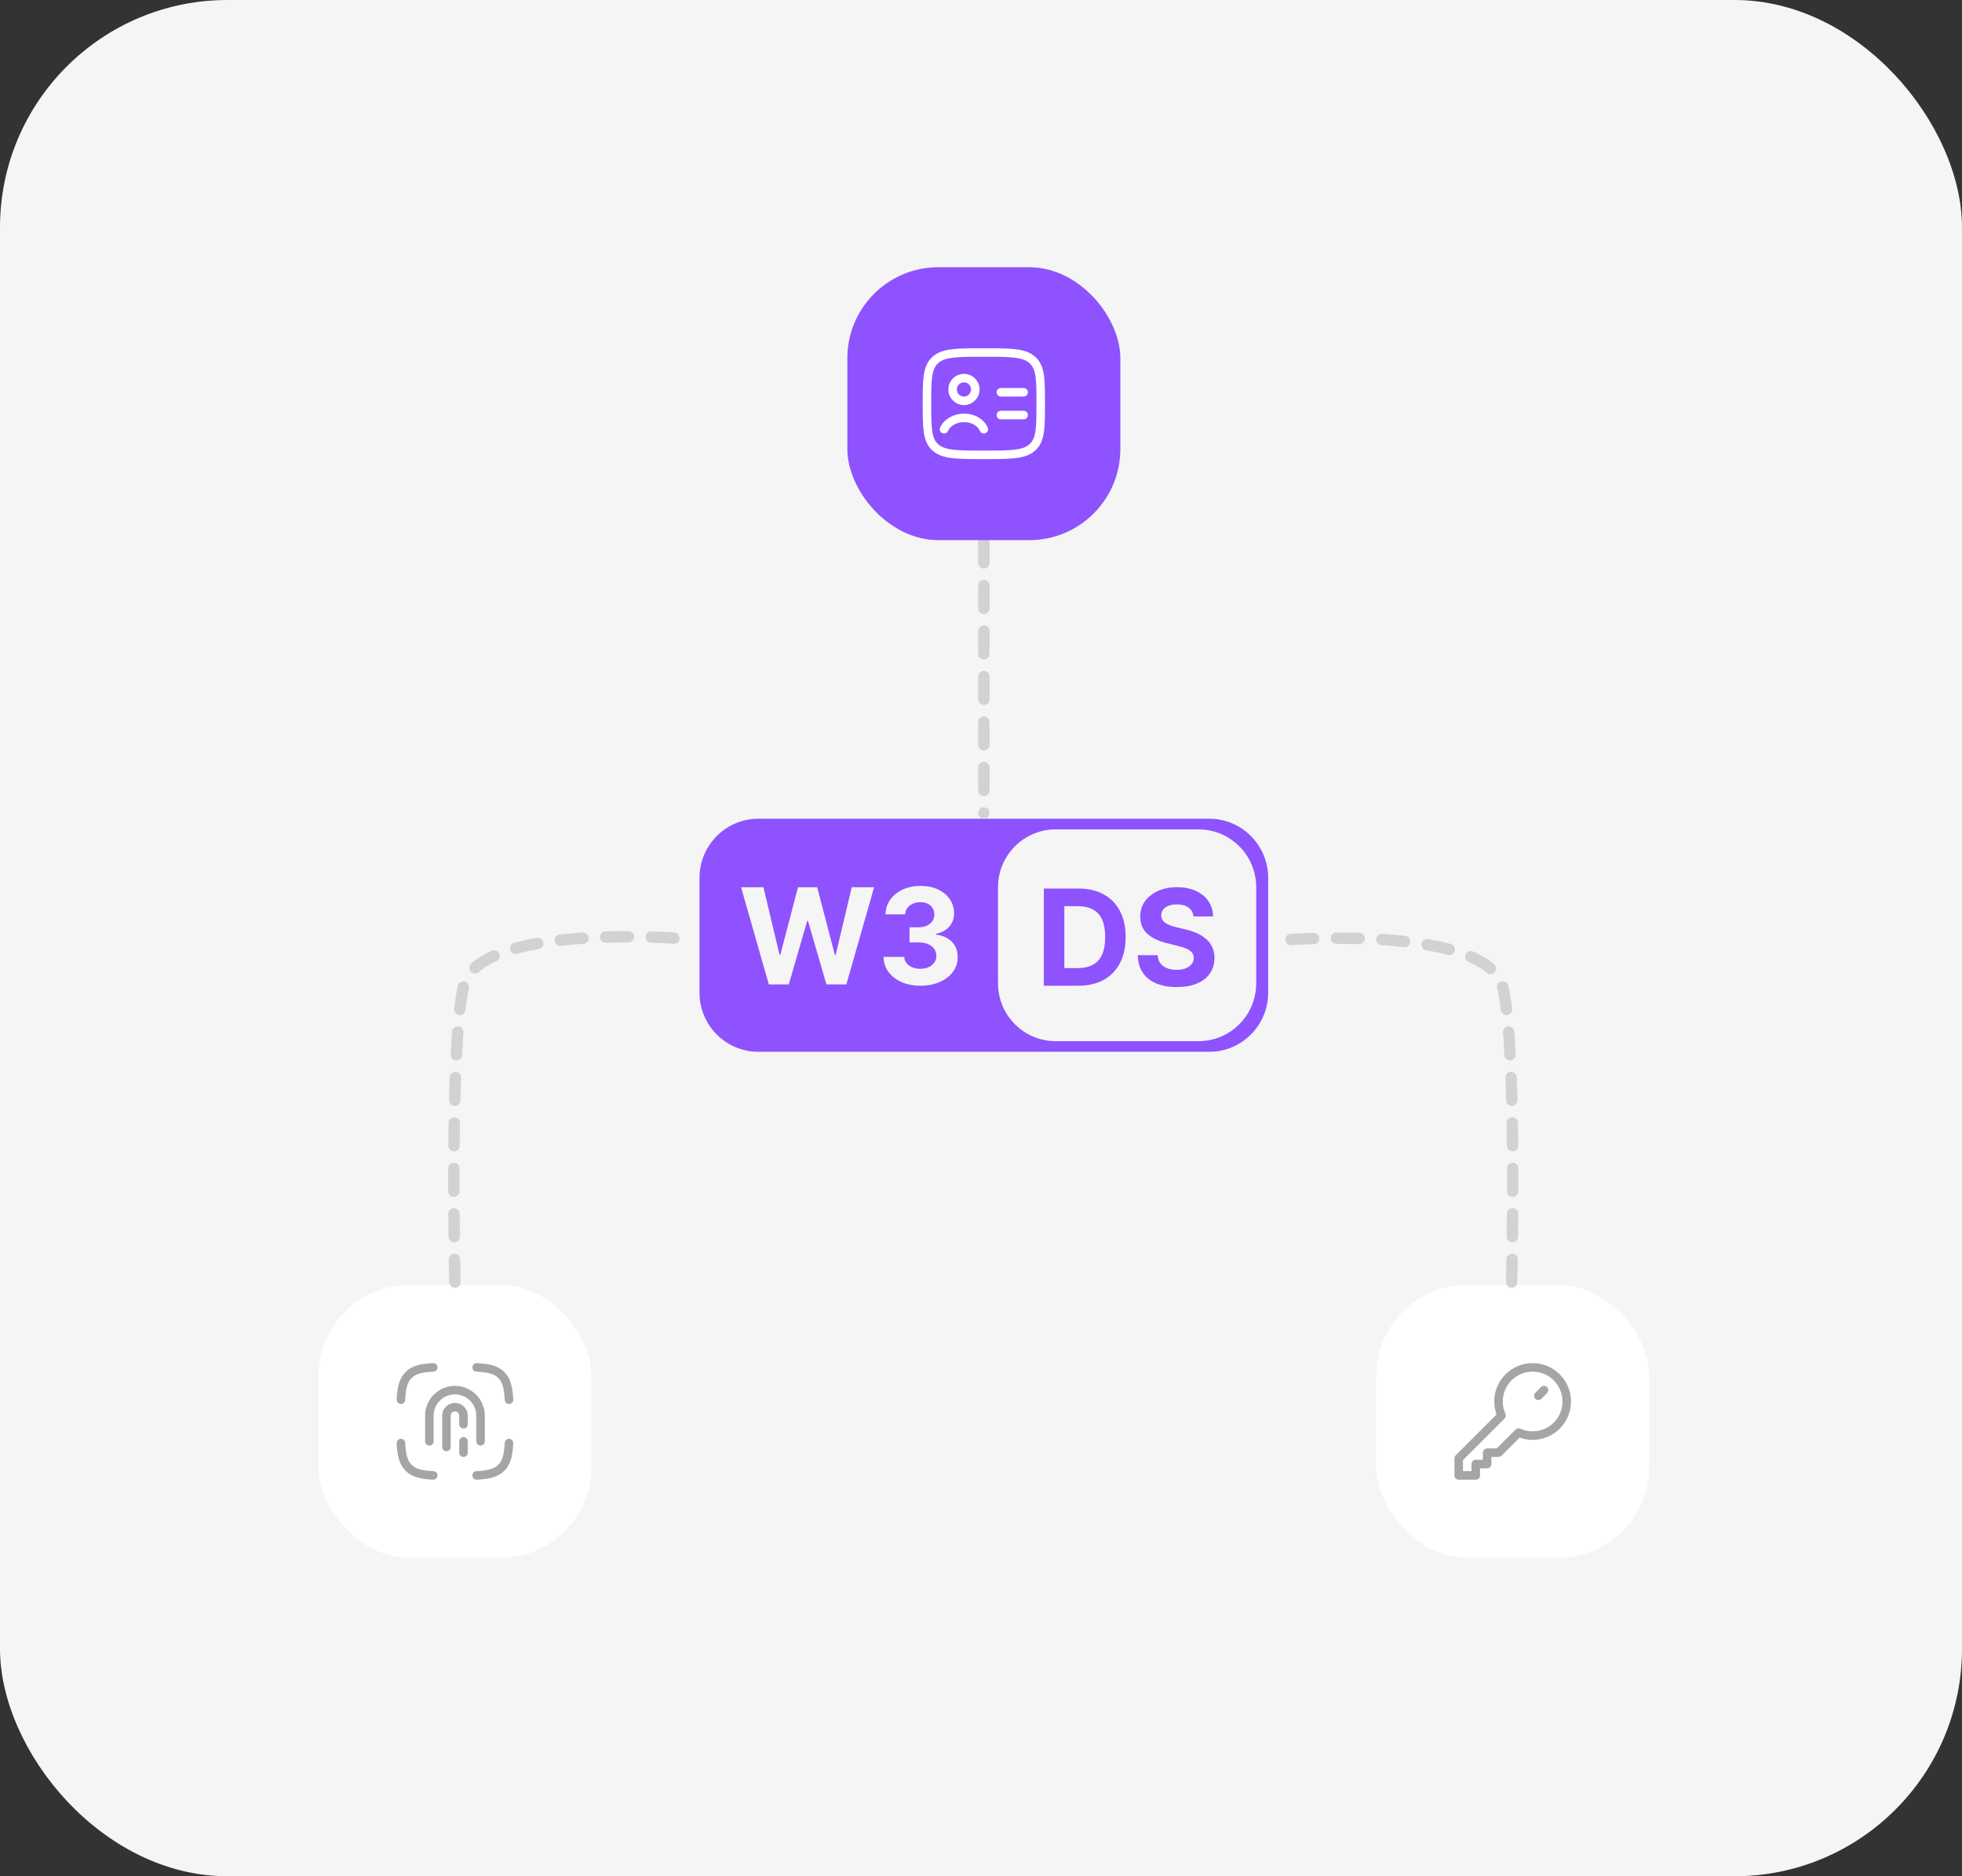 <svg width="345" height="330" viewBox="0 0 345 330" fill="none" xmlns="http://www.w3.org/2000/svg">
<rect x="0" y="0" width="345" height="330" fill="#333333" stroke="none"/>
<rect width="345" height="330" rx="40" fill="#F5F5F5"/>
<g clip-path="url(#clip0_275_1288)">
<path d="M212.63 144H133.37C127.643 144 123 148.655 123 154.397V174.599C123 180.342 127.643 184.996 133.37 184.996H212.627C218.354 184.996 222.996 180.342 222.996 174.599V154.397C222.996 148.655 218.354 144 212.627 144H212.63ZM148.831 173.14H145.319L142.072 161.964H141.938L138.702 173.14H135.19L130.31 156.048H134.246L137.069 167.926H137.211L140.323 156.048H143.694L146.8 167.95H146.948L149.771 156.048H153.707L148.828 173.14H148.831ZM167.557 170.937C166.995 171.695 166.218 172.29 165.232 172.722C164.243 173.158 163.112 173.374 161.837 173.374C160.561 173.374 159.487 173.158 158.519 172.726C157.551 172.293 156.788 171.698 156.23 170.94C155.671 170.182 155.385 169.304 155.368 168.308H158.996C159.017 168.726 159.155 169.091 159.41 169.406C159.66 169.722 160 169.962 160.42 170.136C160.841 170.31 161.317 170.395 161.844 170.395C162.37 170.395 162.879 170.299 163.3 170.104C163.72 169.909 164.052 169.64 164.289 169.293C164.529 168.949 164.646 168.549 164.646 168.099C164.646 167.649 164.519 167.238 164.268 166.884C164.017 166.53 163.653 166.253 163.187 166.055C162.717 165.853 162.162 165.754 161.519 165.754H159.929V163.101H161.519C162.063 163.101 162.544 163.005 162.964 162.817C163.384 162.63 163.709 162.364 163.943 162.027C164.176 161.691 164.292 161.298 164.292 160.848C164.292 160.398 164.19 160.044 163.989 159.718C163.787 159.392 163.505 159.137 163.141 158.953C162.777 158.768 162.353 158.676 161.872 158.676C161.392 158.676 160.936 158.765 160.533 158.938C160.127 159.112 159.802 159.363 159.558 159.686C159.314 160.008 159.183 160.387 159.166 160.819H155.71C155.728 159.835 156.007 158.967 156.551 158.216C157.095 157.465 157.83 156.877 158.752 156.452C159.678 156.027 160.72 155.814 161.886 155.814C163.052 155.814 164.091 156.027 164.974 156.455C165.858 156.884 166.543 157.461 167.034 158.187C167.525 158.914 167.769 159.728 167.762 160.628C167.769 161.585 167.472 162.385 166.875 163.023C166.278 163.664 165.504 164.068 164.55 164.241V164.376C165.805 164.539 166.762 164.971 167.419 165.683C168.076 166.392 168.402 167.277 168.398 168.34C168.405 169.314 168.126 170.179 167.561 170.937H167.557ZM220.894 172.949C220.894 178.567 216.351 183.126 210.743 183.126H185.644C180.036 183.126 175.493 178.571 175.493 172.949V156.051C175.493 150.433 180.036 145.874 185.644 145.874H210.743C216.351 145.874 220.894 150.429 220.894 156.051V172.949Z" fill="#8E52FF"/>
<path d="M194.074 157.305C192.837 156.625 191.36 156.282 189.647 156.282H183.552V173.374H189.594C191.325 173.374 192.812 173.03 194.06 172.346C195.307 171.663 196.264 170.682 196.932 169.399C197.6 168.12 197.936 166.59 197.936 164.808C197.936 163.026 197.6 161.51 196.932 160.235C196.264 158.96 195.31 157.982 194.074 157.302V157.305ZM193.788 167.929C193.42 168.733 192.869 169.325 192.138 169.707C191.406 170.09 190.509 170.278 189.445 170.278H187.156V159.378H189.452C190.519 159.378 191.413 159.565 192.141 159.944C192.869 160.323 193.417 160.912 193.784 161.712C194.151 162.513 194.339 163.547 194.339 164.808C194.339 166.069 194.155 167.121 193.784 167.926L193.788 167.929Z" fill="#8E52FF"/>
<path d="M212.09 165.162C211.634 164.755 211.097 164.415 210.475 164.135C209.853 163.855 209.171 163.636 208.426 163.466L206.896 163.097C206.525 163.012 206.175 162.913 205.846 162.793C205.518 162.672 205.232 162.53 204.981 162.367C204.73 162.205 204.536 162.006 204.394 161.779C204.253 161.553 204.186 161.283 204.2 160.979C204.2 160.61 204.306 160.285 204.521 159.994C204.733 159.704 205.044 159.477 205.451 159.314C205.857 159.151 206.352 159.066 206.942 159.066C207.807 159.066 208.493 159.254 208.998 159.626C209.503 159.998 209.789 160.522 209.857 161.195H213.312C213.294 160.178 213.022 159.282 212.496 158.506C211.969 157.734 211.231 157.128 210.284 156.696C209.337 156.264 208.231 156.044 206.966 156.044C205.701 156.044 204.613 156.26 203.638 156.696C202.663 157.132 201.893 157.734 201.338 158.506C200.78 159.278 200.504 160.185 200.511 161.22C200.504 162.484 200.918 163.487 201.751 164.234C202.585 164.978 203.719 165.527 205.157 165.878L207.012 166.346C207.634 166.494 208.161 166.664 208.588 166.845C209.019 167.029 209.344 167.252 209.57 167.511C209.796 167.773 209.91 168.096 209.91 168.478C209.91 168.889 209.786 169.254 209.535 169.573C209.284 169.892 208.934 170.136 208.482 170.317C208.03 170.494 207.5 170.582 206.889 170.582C206.277 170.582 205.712 170.487 205.221 170.295C204.73 170.104 204.338 169.817 204.048 169.435C203.758 169.052 203.592 168.577 203.553 168.003H200.066C200.094 169.233 200.391 170.264 200.96 171.096C201.529 171.928 202.324 172.555 203.341 172.977C204.359 173.399 205.557 173.611 206.935 173.611C208.313 173.611 209.507 173.402 210.493 172.981C211.478 172.559 212.231 171.967 212.757 171.202C213.284 170.437 213.545 169.53 213.552 168.485C213.545 167.773 213.418 167.143 213.164 166.59C212.913 166.041 212.556 165.559 212.104 165.155L212.09 165.162Z" fill="#8E52FF"/>
</g>
<rect x="56" y="226" width="48" height="48" rx="16" fill="white"/>
<path d="M70.5 246.187C70.604 244.087 70.915 242.778 71.847 241.847C72.778 240.915 74.087 240.604 76.187 240.5M89.5 246.187C89.396 244.087 89.085 242.778 88.153 241.847C87.222 240.915 85.913 240.604 83.813 240.5M83.813 259.5C85.913 259.396 87.222 259.085 88.153 258.153C89.085 257.222 89.396 255.913 89.5 253.813M76.187 259.5C74.087 259.396 72.778 259.085 71.847 258.153C70.915 257.222 70.604 255.913 70.5 253.813" stroke="#A5A5A5" stroke-width="1.5" stroke-linecap="round" stroke-linejoin="round"/>
<path d="M84.5 253.5V249C84.5 246.515 82.485 244.5 80 244.5C77.515 244.5 75.5 246.515 75.5 249V253.5" stroke="#A5A5A5" stroke-width="1.5" stroke-linecap="round" stroke-linejoin="round"/>
<path d="M81.5 250.5V249C81.5 248.172 80.828 247.5 80 247.5C79.172 247.5 78.5 248.172 78.5 249V254.5M81.5 253.5V255.5" stroke="#A5A5A5" stroke-width="1.5" stroke-linecap="round" stroke-linejoin="round"/>
<rect x="242" y="226" width="48" height="48" rx="16" fill="white"/>
<path d="M269.5 252.5C272.814 252.5 275.5 249.814 275.5 246.5C275.5 243.186 272.814 240.5 269.5 240.5C266.186 240.5 263.5 243.186 263.5 246.5C263.5 247.38 263.69 248.216 264.03 248.97L256.5 256.5V259.5H259.5V257.5H261.5V255.5H263.5L267.03 251.97C267.784 252.31 268.62 252.5 269.5 252.5Z" stroke="#A5A5A5" stroke-width="1.5" stroke-linecap="round" stroke-linejoin="round"/>
<path d="M271.5 244.5L270.5 245.5" stroke="#A5A5A5" stroke-width="1.5" stroke-linecap="round" stroke-linejoin="round"/>
<path d="M118.5 165C118.5 165 84 162.5 81.5 173.5C79 184.5 80 225.5 80 225.5" stroke="#D2D2D2" stroke-width="2" stroke-linecap="round" stroke-linejoin="round" stroke-dasharray="4 4"/>
<path d="M227 165.245C227 165.245 261.77 162.735 264.289 173.781C266.809 184.827 265.801 226 265.801 226" stroke="#D2D2D2" stroke-width="2" stroke-linecap="round" stroke-linejoin="round" stroke-dasharray="4 4"/>
<path d="M173 95V143" stroke="#D2D2D2" stroke-width="2" stroke-linecap="round" stroke-dasharray="4 4"/>
<rect x="149" y="47" width="48" height="48" rx="16" fill="#8E52FF"/>
<path d="M163 71C163 66.757 163 64.636 164.464 63.318C165.929 62 168.286 62 173 62C177.714 62 180.071 62 181.535 63.318C183 64.636 183 66.757 183 71C183 75.243 183 77.364 181.535 78.682C180.071 80 177.714 80 173 80C168.286 80 165.929 80 164.464 78.682C163 77.364 163 75.243 163 71Z" stroke="white" stroke-width="1.5" stroke-linecap="round" stroke-linejoin="round"/>
<path d="M166 75.5C167.208 72.919 171.712 72.749 173 75.5M171.5 68.5C171.5 69.605 170.605 70.5 169.5 70.5C168.395 70.5 167.5 69.605 167.5 68.5C167.5 67.395 168.395 66.5 169.5 66.5C170.605 66.5 171.5 67.395 171.5 68.5Z" stroke="white" stroke-width="1.5" stroke-linecap="round"/>
<path d="M176 69H180" stroke="white" stroke-width="1.5" stroke-linecap="round" stroke-linejoin="round"/>
<path d="M176 73H180" stroke="white" stroke-width="1.5" stroke-linecap="round" stroke-linejoin="round"/>
<defs>
<clipPath id="clip0_275_1288">
<rect width="100" height="41" fill="white" transform="translate(123 144)"/>
</clipPath>
</defs>
</svg>
